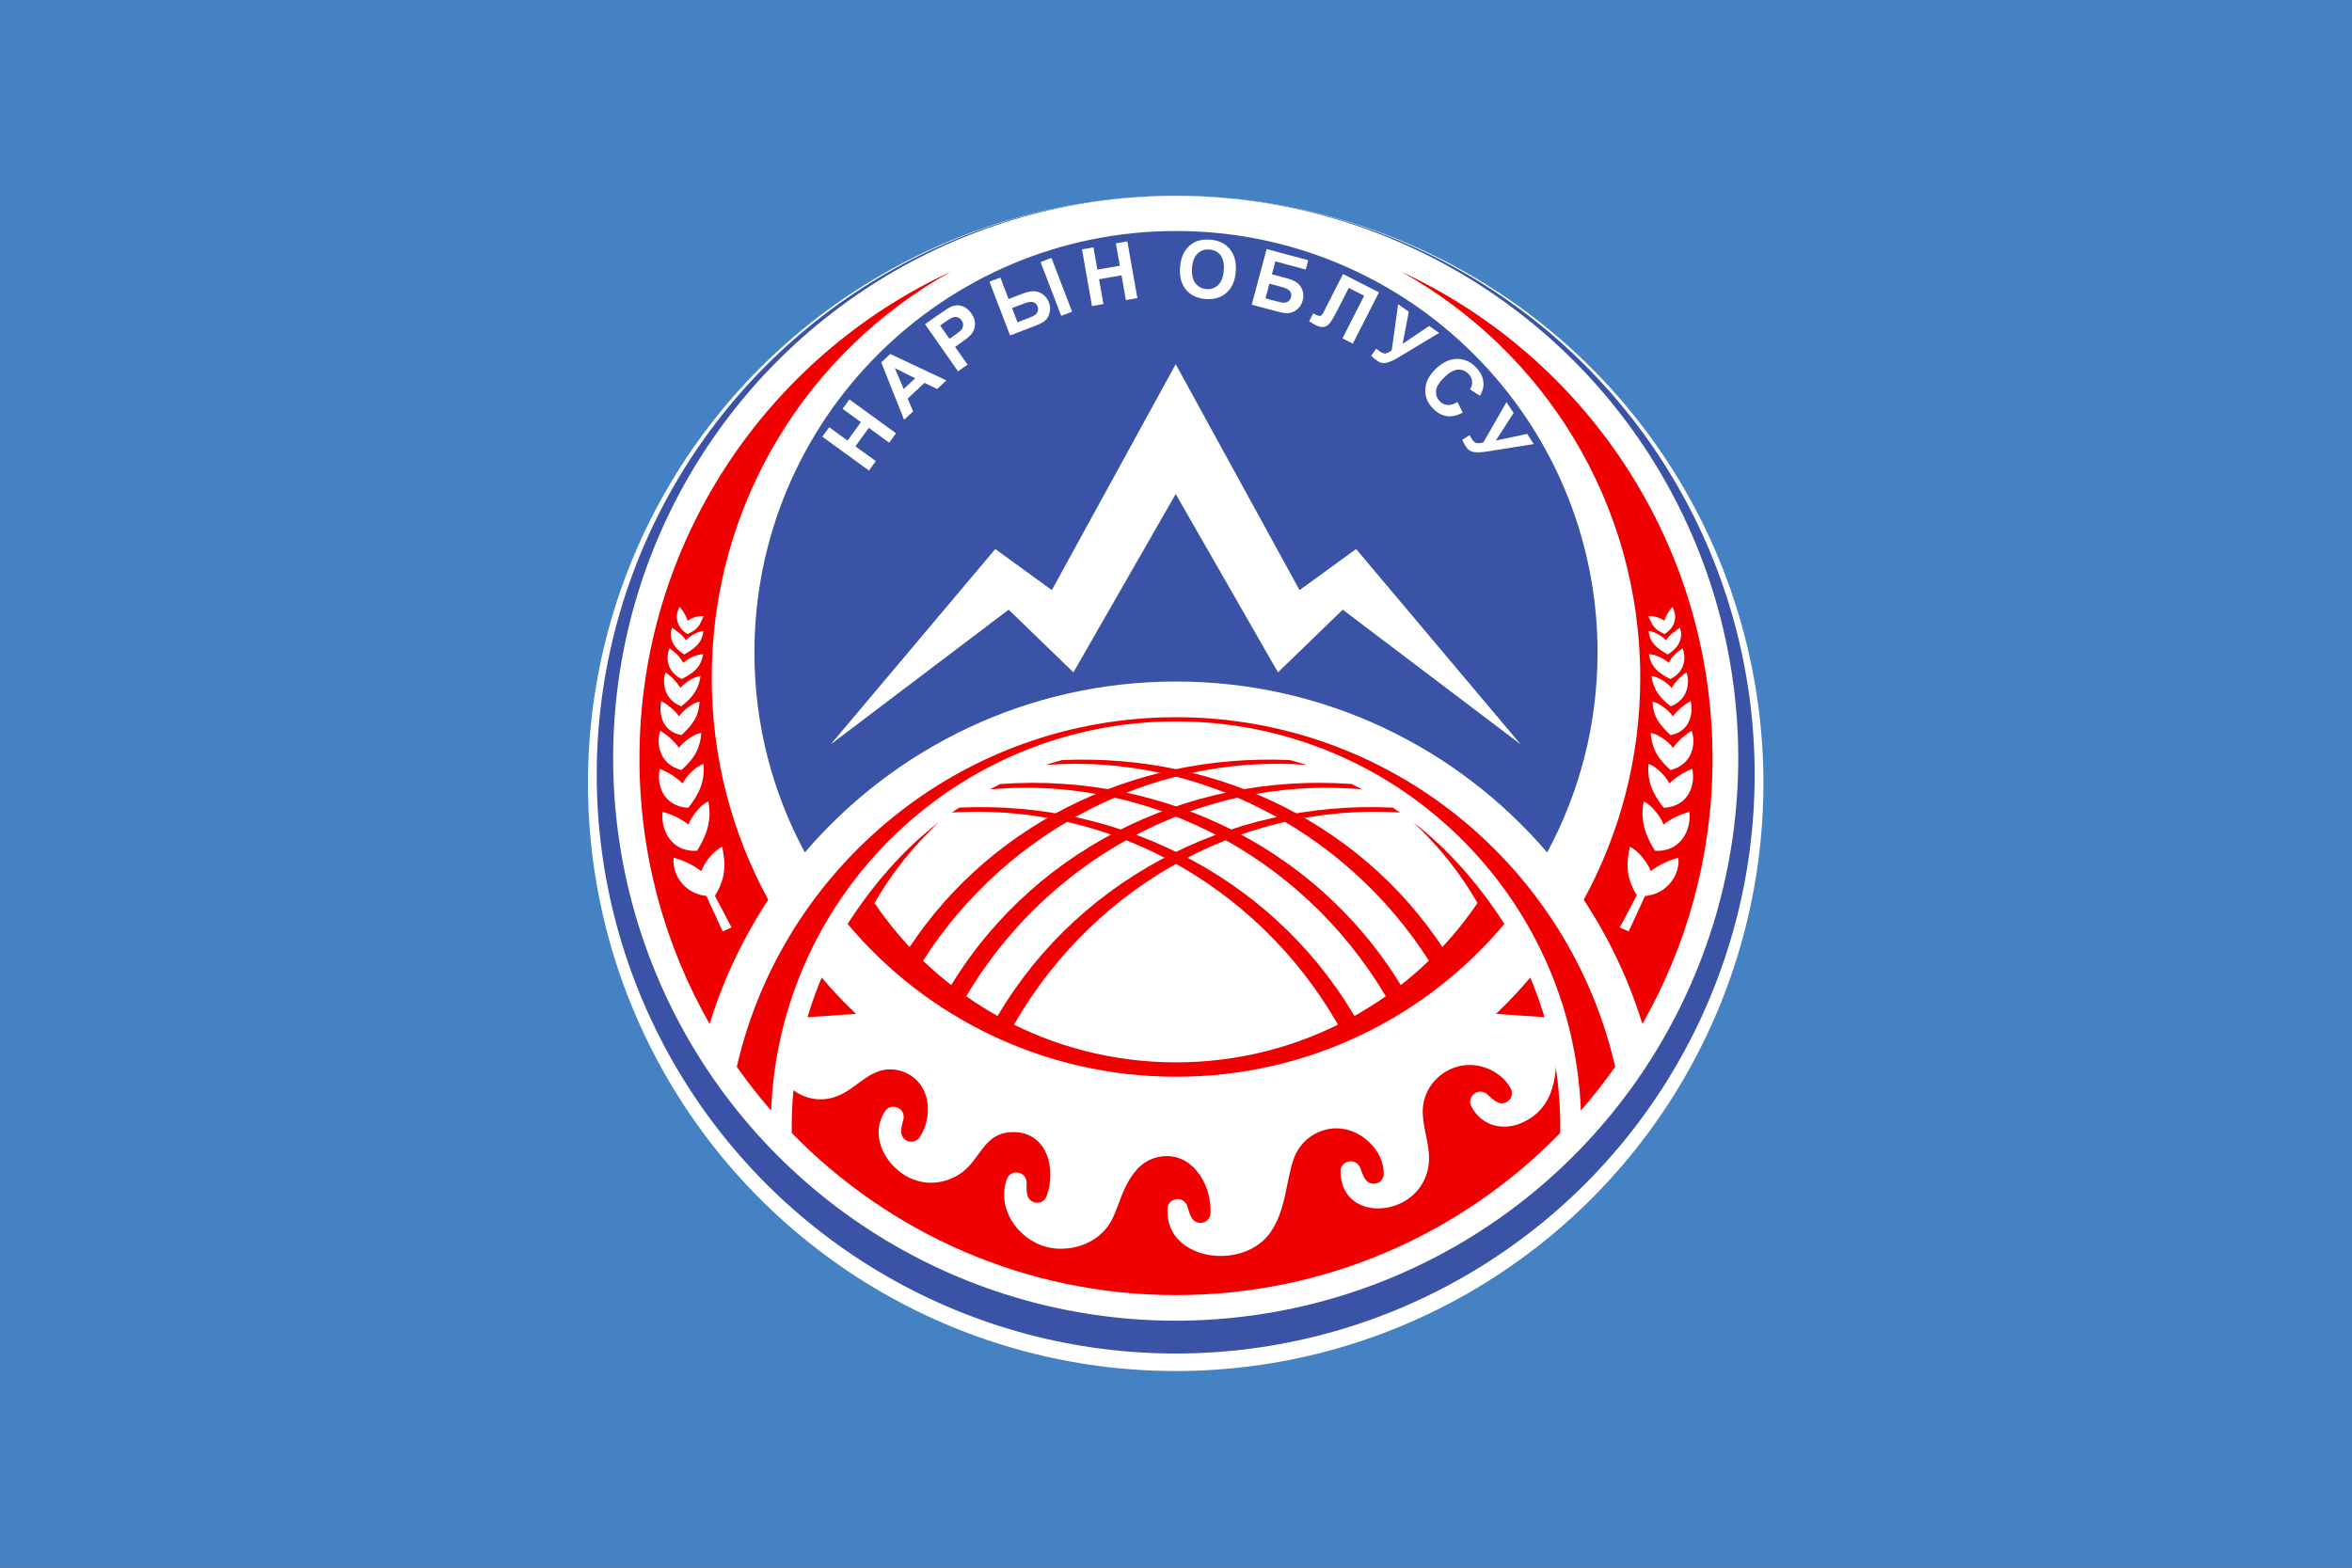 <?xml version="1.0" encoding="UTF-8" standalone="no"?>
<!-- Created with Inkscape (http://www.inkscape.org/) -->

<svg
   xmlns:dc="http://purl.org/dc/elements/1.1/"
   xmlns:cc="http://creativecommons.org/ns#"
   xmlns:rdf="http://www.w3.org/1999/02/22-rdf-syntax-ns#"
   xmlns:svg="http://www.w3.org/2000/svg"
   xmlns="http://www.w3.org/2000/svg"
   version="1.1"
   width="600"
   height="400"
   viewBox="0 0 169.333 112.889"
   id="svg2"
   xml:space="preserve"
   style="fill-rule:evenodd"><rect x="0" y="0" width="169.333" height="112.889" fill="#333333" stroke="none"/>
 <defs
   id="defs4"><style
     type="text/css"
     id="style6" /></defs>
 <g
   transform="matrix(0.081,0,0,0.081,45.156,50.8)"
   id="g4001"><path
     d="m 0,20 0,100 60,0 0,-20 -40,0 L 20,20 z"
     id="rect3023"
     style="fill:#9000cc;fill-opacity:1;stroke:none" /><path
     d="m 80,20 0,100 60,0 0,-20 -40,0 0,-20 40,0 L 140,60 l -40,0 0,-20 40,0 0,-20 z"
     id="rect3004"
     style="fill:#9000cc;fill-opacity:1;stroke:none" /><path
     d="m 210,40 0,20 20,0 c 5.523,0 10,4.477 10,10 0,5.523 -4.477,10 -10,10 l -20,0 0,20 20,0 c 16.569,0 30,-13.431 30,-30 0,-16.569 -13.431,-30 -30,-30 z m 20,-40 c -38.66,0 -70,31.34 -70,70 C 160,108.66 191.34,140 230,140 c 38.66,0 70,-31.34 70,-70 0,-38.66 -31.34,-70 -70,-70 z m 0,20 c 27.614,0 50,22.386 50,50 C 280,97.614 257.614,120 230,120 c -27.614,0 -50,-22.386 -50,-50 0,-27.614 22.386,-50 50,-50 z"
     id="path3029"
     style="fill:#9000cc;fill-opacity:1;stroke:none" /><path
     d="m 320,20 0,100 20,0 0,-62.781 40,62.781 20,0 0,-100 -20,0 0,62.781 L 340,20 z"
     id="rect3051"
     style="fill:#ff0000;fill-opacity:1;stroke:none" /><rect
     width="20"
     height="100"
     x="420"
     y="20"
     id="rect3002"
     style="fill:#9000cc;fill-opacity:1;stroke:none" /><path
     d="m 460,20 0,100 50,0 c 16.569,0 30,-13.431 30,-30 l 0,-40 C 540,33.431 526.569,20 510,20 z m 20,20 30,0 c 5.523,0 10,4.477 10,10 l 0,40 c 0,5.523 -4.477,10 -10,10 l -30,0 z"
     id="path3053"
     style="fill:#9000cc;fill-opacity:1;stroke:none" /><path
     d="m 660,20 -20,20 30,0 c 5.523,0 10,4.477 10,10 0,5.523 -4.477,10 -10,10 -16.569,0 -30,13.431 -30,30 l 0,30 60,0 0,-20 -40,0 0,-10 c 0,-5.523 4.477,-10 10,-10 16.569,0 30,-13.431 30,-30 0,-16.569 -13.431,-30 -30,-30 l -10,0 z"
     id="path3071"
     style="fill:#9000cc;fill-opacity:1;stroke:none" /><path
     d="m 790,3e-6 c -38.66,0 -70,31.34 -70,70 C 720,108.66 751.34,140 790,140 c 38.66,0 70,-31.34 70,-70 0,-38.66 -31.34,-70 -70,-70 z m 0,20 c 27.614,0 50,22.386 50,50 C 840,97.614 817.614,120 790,120 c -27.614,0 -50,-22.386 -50,-50 0,-27.614 22.386,-50 50,-50 z"
     id="path3041"
     style="fill:#9000cc;fill-opacity:1;stroke:none" /><path
     d="m 880,40 0,80 20,0 0,-100 z"
     id="rect3068"
     style="fill:#9000cc;fill-opacity:1;stroke:none" /><path
     d="m 920,20 0,60 30,0 c 5.523,0 10,4.477 10,10 0,5.523 -4.477,10 -10,10 l -30,0 20,20 10,0 c 16.569,0 30,-13.431 30,-30 0,-16.569 -13.431,-30 -30,-30 l -10,0 0,-20 40,0 0,-20 z"
     id="path3043"
     style="fill:#9000cc;fill-opacity:1;stroke:none" /></g><rect
   width="169.333"
   height="112.889"
   x="-1.4617038e-006"
   y="0"
   id="rect4050"
   style="fill:#4582c3;fill-opacity:1;stroke:none" /><g
   transform="matrix(1,0,0,1,42.333,14.111)"
   id="g4013"><circle
     cx="100.162"
     cy="148.673"
     r="92.794"
     transform="matrix(0.456,0,0,0.456,-3.362,-25.492)"
     id="circle10"
     style="fill:#ffffff;stroke:none" /><circle
     cx="100.162"
     cy="147.29"
     r="91.411"
     transform="matrix(0.456,0,0,0.456,-3.362,-25.492)"
     id="circle12"
     style="fill:#3a53a6;fill-opacity:1;stroke:none" /><circle
     cx="100.162"
     cy="144.698"
     r="88.819"
     transform="matrix(0.456,0,0,0.456,-3.362,-25.492)"
     id="circle14"
     style="fill:#ffffff;stroke:none" /><path
     d="M 8.756,59.624 C 5.542,53.989 3.705,47.469 3.705,40.52 3.705,24.978 12.891,11.578 26.128,5.45 15.859,11.155 8.908,22.11 8.908,34.687 c 0,5.793 1.475,11.242 4.069,15.993 -1.804,2.739 -3.236,5.744 -4.222,8.945 z M 58.538,5.45 C 71.775,11.578 80.961,24.977 80.961,40.52 c 0,6.949 -1.837,13.469 -5.051,19.104 -0.986,-3.201 -2.418,-6.206 -4.222,-8.945 2.594,-4.751 4.069,-10.199 4.069,-15.993 0,-12.577 -6.951,-23.532 -17.22,-29.237 z"
     id="path16"
     style="fill:#f00000;fill-opacity:1;stroke:none" /><path
     d="m 42.333,2.523 c -16.759,0 -30.351,13.591 -30.351,30.351 0,5.211 1.315,10.115 3.629,14.4 6.45,-7.533 16.029,-12.309 26.722,-12.309 10.693,0 20.271,4.776 26.721,12.309 2.315,-4.285 3.629,-9.189 3.629,-14.4 0,-16.759 -13.591,-30.351 -30.351,-30.351 z"
     id="path18"
     style="fill:#3a53a6;fill-opacity:1;stroke:none" /><path
     d="m 42.333,37.535 c 15.414,0 28.319,10.757 31.62,25.171 -0.77,1.095 -1.594,2.148 -2.471,3.155 C 70.879,50.285 58.058,37.837 42.333,37.837 c -15.725,0 -28.545,12.448 -29.149,28.025 -0.876,-1.007 -1.702,-2.059 -2.471,-3.153 3.3,-14.416 16.206,-25.173 31.62,-25.173 z"
     id="path20"
     style="fill:#f00000;fill-opacity:1;stroke:none" /><path
     d="m 69.993,67.478 c -7.017,7.198 -16.816,11.671 -27.66,11.671 -10.844,0 -20.643,-4.473 -27.66,-11.671 -0.003,-0.156 -0.006,-0.311 -0.006,-0.467 0,-3.804 0.769,-7.429 2.158,-10.728 6.132,7.235 15.283,11.829 25.508,11.829 10.224,0 19.376,-4.595 25.508,-11.829 1.39,3.299 2.158,6.924 2.158,10.728 0,0.156 -0.003,0.312 -0.006,0.467 z"
     id="path22"
     style="fill:#f00000;fill-opacity:1;stroke:none" /><path
     d="m 65.973,52.422 c -5.629,6.721 -14.13,11.003 -23.64,11.003 -9.51,0 -18.011,-4.282 -23.64,-11.003 1.753,-2.735 3.977,-5.345 6.56,-7.318 -1.821,1.691 -3.385,3.65 -4.628,5.812 4.685,6.918 12.66,11.473 21.708,11.473 9.049,0 17.022,-4.557 21.707,-11.475 -1.243,-2.162 -2.807,-4.119 -4.627,-5.81 2.583,1.973 4.807,4.583 6.56,7.318 z"
     id="path24"
     style="fill:#f00000;fill-opacity:1;stroke:none" /><polygon
     points="100.162,102.968 84.013,131.134 73.788,121.234 45.71,142.495 71.678,111.658 80.604,118.15 100.162,82.476 119.719,118.15 128.645,111.658 154.613,142.495 126.535,121.234 116.311,131.134 "
     transform="matrix(0.456,0,0,0.456,-3.362,-25.492)"
     id="polygon26"
     style="fill:#ffffff;stroke:none" /><path
     d="m 29.026,59.865 c 5.68,-10.369 16.971,-16.399 28.916,-15.819 0.176,0.116 0.351,0.233 0.524,0.353 -11.801,-0.733 -22.707,5.747 -28.236,16.068 -0.407,-0.192 -0.808,-0.392 -1.204,-0.602 z m -6.523,-4.752 c 0.331,0.322 0.67,0.636 1.017,0.942 C 29.346,46.134 40.368,40.114 51.721,40.971 51.294,40.822 50.979,40.753 50.543,40.623 39.246,40.109 28.417,45.356 22.503,55.113 z m 3.112,2.622 c 0.366,0.266 0.738,0.524 1.117,0.772 5.744,-10.467 17.119,-16.851 29.007,-15.772 -0.249,-0.133 -0.501,-0.263 -0.754,-0.389 -12.005,-0.866 -23.473,4.938 -29.369,15.388 z"
     id="path28"
     style="fill:#f00000;fill-opacity:1;fill-rule:nonzero;stroke:none" /><path
     d="M 55.641,59.865 C 49.961,49.497 38.669,43.466 26.725,44.046 c -0.176,0.116 -0.351,0.233 -0.524,0.353 11.801,-0.733 22.707,5.747 28.236,16.068 0.407,-0.192 0.808,-0.392 1.204,-0.602 z m 6.523,-4.752 c -0.331,0.322 -0.67,0.636 -1.017,0.942 -5.827,-9.921 -16.848,-15.941 -28.201,-15.084 0.427,-0.149 0.742,-0.218 1.178,-0.348 11.297,-0.514 22.126,4.733 28.04,14.49 z m -3.112,2.622 C 58.686,58.001 58.313,58.258 57.935,58.507 52.191,48.04 40.816,41.656 28.928,42.735 c 0.249,-0.133 0.501,-0.263 0.754,-0.389 12.005,-0.866 23.473,4.938 29.369,15.388 z"
     id="path30"
     style="fill:#f00000;fill-opacity:1;fill-rule:nonzero;stroke:none" /><path
     d="M 8.155,48.624 C 7.618,48.208 6.935,47.859 6.166,47.656 6.021,48.92 7.068,50.544 9.117,50.426 9.883,49.222 9.952,48.228 9.66,46.865 9.082,47.109 8.373,47.993 8.155,48.624 z"
     id="_159578320"
     style="fill:#ffffff;stroke:none" /><path
     d="M 7.236,45.266 C 6.731,44.873 6.09,44.542 5.368,44.35 5.226,45.546 5.921,47.263 7.85,47.152 8.574,46.013 8.927,44.891 8.658,43.602 8.113,43.834 7.443,44.669 7.236,45.266 z"
     id="_160223720"
     style="fill:#ffffff;stroke:none" /><path
     d="M 6.811,42.308 C 6.384,41.887 5.823,41.511 5.171,41.256 c -0.263,1.104 0.235,2.707 2.043,2.804 0.799,-0.99 1.213,-1.927 1.102,-3.161 -0.532,0.16 -1.248,0.872 -1.506,1.409 z"
     id="_160475720"
     style="fill:#ffffff;stroke:none" /><path
     d="M 6.549,39.739 C 6.223,39.284 5.767,38.85 5.208,38.514 c -0.329,0.936 -0.06,2.423 1.519,2.825 0.894,-0.792 1.338,-1.514 1.434,-2.672 -0.516,0.066 -1.289,0.615 -1.613,1.071 z"
     id="_159578200"
     style="fill:#ffffff;stroke:none" /><path
     d="M 6.563,37.47 C 6.248,37.058 5.812,36.669 5.283,36.376 c -0.182,0.659 -0.093,2.164 1.45,2.449 0.81,-0.771 1.242,-1.327 1.299,-2.411 -0.477,0.08 -1.181,0.619 -1.469,1.056 z"
     id="_160222952"
     style="fill:#ffffff;stroke:none" /><path
     d="M 6.654,35.422 C 6.403,35.015 6.038,34.619 5.579,34.304 5.318,35.051 5.48,36.279 6.713,36.752 7.531,36.108 7.952,35.567 8.106,34.57 7.659,34.604 6.961,35.043 6.654,35.422 z"
     id="_160222880"
     style="fill:#ffffff;stroke:none" /><path
     d="M 6.856,33.622 C 6.677,33.222 6.217,32.796 5.865,32.57 5.59,33.28 5.682,34.273 6.755,34.786 7.637,34.318 8.121,33.946 8.289,33.005 7.877,32.986 7.182,33.309 6.856,33.622 z"
     id="_160222856"
     style="fill:#ffffff;stroke:none" /><path
     d="M 7.047,32 C 6.859,31.649 6.424,31.364 6.056,31.084 c -0.247,0.684 0.005,1.408 0.882,1.933 0.796,-0.479 1.265,-0.816 1.372,-1.689 -0.376,0.014 -0.986,0.362 -1.263,0.672 z"
     id="_160223168"
     style="fill:#ffffff;stroke:none" /><path
     d="M 7.173,30.594 C 7.067,30.251 6.876,29.899 6.598,29.591 6.259,30.135 6.29,31.028 7.168,31.546 7.901,31.203 8.014,30.972 8.326,30.26 7.988,30.212 7.475,30.363 7.173,30.594 z"
     id="_159587584"
     style="fill:#ffffff;stroke:none" /><line
     style="fill:none;stroke:none"
     y2="52.887"
     x2="10.155"
     y1="49.455"
     x1="8.473"
     class="fil4"
     id="_160223120" /><polygon
     points="25.234,164.628 26.21,164.153 30.044,171.425 28.639,172.042 "
     transform="matrix(0.456,0,0,0.456,-3.362,-25.492)"
     id="_159578632"
     style="fill:#ffffff;fill-rule:nonzero;stroke:none" /><path
     d="m 76.511,48.624 c 0.538,-0.416 1.221,-0.765 1.989,-0.968 0.146,1.264 -0.901,2.888 -2.951,2.77 -0.765,-1.204 -0.835,-2.198 -0.543,-3.561 0.578,0.245 1.287,1.129 1.505,1.759 z"
     id="_160808504"
     style="fill:#ffffff;stroke:none" /><path
     d="m 77.431,45.266 c 0.504,-0.393 1.145,-0.724 1.868,-0.915 0.142,1.196 -0.553,2.912 -2.482,2.801 -0.724,-1.138 -1.077,-2.26 -0.808,-3.549 0.544,0.232 1.215,1.067 1.422,1.663 z"
     id="_160688144"
     style="fill:#ffffff;stroke:none" /><path
     d="m 77.855,42.308 c 0.427,-0.421 0.988,-0.797 1.64,-1.052 0.263,1.104 -0.235,2.707 -2.043,2.804 -0.799,-0.99 -1.213,-1.927 -1.102,-3.161 0.532,0.16 1.248,0.872 1.506,1.409 z"
     id="_160809128"
     style="fill:#ffffff;stroke:none" /><path
     d="m 78.118,39.739 c 0.326,-0.454 0.782,-0.888 1.341,-1.224 0.329,0.936 0.06,2.423 -1.519,2.825 -0.894,-0.792 -1.338,-1.514 -1.434,-2.672 0.516,0.066 1.289,0.615 1.613,1.071 z"
     id="_160584032"
     style="fill:#ffffff;stroke:none" /><path
     d="m 78.104,37.47 c 0.315,-0.412 0.751,-0.801 1.28,-1.094 0.182,0.659 0.093,2.164 -1.45,2.449 -0.81,-0.771 -1.242,-1.327 -1.299,-2.411 0.477,0.08 1.181,0.619 1.469,1.056 z"
     id="_159578560"
     style="fill:#ffffff;stroke:none" /><path
     d="m 78.012,35.422 c 0.251,-0.407 0.616,-0.803 1.076,-1.118 0.26,0.748 0.099,1.976 -1.135,2.448 -0.817,-0.644 -1.239,-1.185 -1.393,-2.182 0.447,0.034 1.145,0.472 1.452,0.852 z"
     id="_159579040"
     style="fill:#ffffff;stroke:none" /><path
     d="m 77.81,33.622 c 0.179,-0.4 0.64,-0.826 0.992,-1.051 0.275,0.71 0.183,1.702 -0.89,2.216 -0.882,-0.469 -1.366,-0.841 -1.534,-1.782 0.412,-0.019 1.106,0.304 1.432,0.617 z"
     id="_159578512"
     style="fill:#ffffff;stroke:none" /><path
     d="m 77.619,32 c 0.188,-0.351 0.623,-0.636 0.991,-0.916 0.247,0.684 -0.005,1.408 -0.882,1.933 -0.796,-0.479 -1.265,-0.816 -1.372,-1.689 0.376,0.014 0.986,0.362 1.263,0.672 z"
     id="_159578344"
     style="fill:#ffffff;stroke:none" /><path
     d="m 77.493,30.594 c 0.105,-0.343 0.297,-0.695 0.575,-1.003 0.339,0.544 0.308,1.438 -0.57,1.956 -0.732,-0.343 -0.846,-0.574 -1.157,-1.286 0.338,-0.048 0.851,0.103 1.153,0.334 z"
     id="_159578488"
     style="fill:#ffffff;stroke:none" /><line
     style="fill:none;stroke:none"
     y2="52.887"
     x2="74.512"
     y1="49.455"
     x1="76.194"
     class="fil4"
     id="_160996056" /><polygon
     points="175.089,164.628 174.113,164.153 170.279,171.425 171.684,172.042 "
     transform="matrix(0.456,0,0,0.456,-3.362,-25.492)"
     id="_160995960"
     style="fill:#ffffff;fill-rule:nonzero;stroke:none" /><path
     d="m 67.274,66.723 c -1.345,0.612 -2.921,0.302 -3.692,-1.187 -0.185,-0.358 -0.002,-0.783 0.338,-0.959 0.264,-0.137 0.574,-0.093 0.79,0.086 0.395,0.329 0.835,0.891 1.419,0.588 0.352,-0.182 0.49,-0.616 0.308,-0.969 -0.535,-1.034 -1.796,-1.706 -2.934,-1.706 -1.3,0 -2.43,0.725 -3.01,1.792 -1.245,2.292 0.986,4.318 -0.438,6.77 -1.448,2.493 -5.877,2.497 -5.877,-0.929 0,-0.403 0.358,-0.697 0.741,-0.697 0.298,0 0.553,0.181 0.662,0.439 0.2,0.473 0.332,1.175 0.99,1.175 0.417,0 0.719,-0.304 0.719,-0.719 0,-1.73 -1.69,-3.267 -3.385,-3.267 -1.444,0 -2.67,0.933 -3.109,2.229 -0.578,1.708 -0.537,3.633 -1.657,5.253 -0.924,1.338 -2.681,1.872 -4.253,1.664 -1.759,-0.233 -3.288,-1.394 -3.165,-3.399 0.025,-0.402 0.4,-0.673 0.782,-0.65 0.297,0.018 0.541,0.215 0.634,0.479 0.171,0.485 0.26,1.193 0.917,1.233 0.396,0.024 0.737,-0.277 0.761,-0.673 0.112,-1.832 -1.072,-4.138 -3.149,-4.138 -0.886,0 -1.678,0.401 -2.205,1.032 -0.93,1.113 -1.091,2.125 -1.658,3.377 -0.752,1.66 -2.574,2.429 -4.268,2.234 -2.282,-0.263 -4.236,-2.689 -3.367,-5.021 0.141,-0.378 0.579,-0.528 0.938,-0.394 0.279,0.104 0.455,0.363 0.467,0.643 0.022,0.514 -0.099,1.217 0.518,1.447 0.372,0.139 0.786,-0.051 0.924,-0.422 0.716,-1.92 0.078,-4.622 -2.395,-4.622 -1.823,0 -2.227,1.419 -3.202,2.463 -1.129,1.209 -3.042,1.606 -4.594,0.653 -1.571,-0.964 -2.541,-2.999 -1.415,-4.651 0.227,-0.333 0.688,-0.374 1.004,-0.158 0.246,0.168 0.355,0.461 0.3,0.736 -0.101,0.504 -0.387,1.158 0.157,1.529 0.328,0.223 0.775,0.139 0.999,-0.189 0.809,-1.187 0.86,-3.051 -0.19,-4.1 -0.494,-0.494 -1.177,-0.8 -1.932,-0.8 -1.921,0 -2.795,2.157 -4.997,2.157 -1.117,0 -2.101,-0.566 -2.683,-1.427 l 1.191,-4.447 5.594,-0.388 c 5.822,4.851 13.309,7.77 21.478,7.77 8.169,0 15.656,-2.919 21.478,-7.77 l 5.495,0.381 0.276,0.971 c 0.267,2.462 0.326,5.387 -2.308,6.586 z"
     id="path56"
     style="fill:#ffffff;stroke:none" /><path
     d="m 20.228,19.772 -3.355,-2.438 0.493,-0.678 1.32,0.959 0.964,-1.327 -1.32,-0.959 0.492,-0.677 3.355,2.438 -0.492,0.677 -1.467,-1.066 -0.964,1.327 1.467,1.066 -0.493,0.678 z m 5.577,-6.493 -0.667,0.622 -0.908,-0.442 -1.213,1.131 0.393,0.922 -0.65,0.606 -1.647,-4.135 0.648,-0.604 4.043,1.901 z m -2.247,-0.148 -1.468,-0.736 0.64,1.508 0.828,-0.772 z M 26.642,12.63 24.263,9.233 25.363,8.462 c 0.417,-0.292 0.701,-0.465 0.852,-0.52 0.23,-0.086 0.471,-0.09 0.722,-0.011 0.251,0.079 0.471,0.254 0.66,0.523 0.146,0.209 0.231,0.411 0.254,0.606 0.024,0.196 0.006,0.374 -0.054,0.538 -0.06,0.162 -0.141,0.299 -0.243,0.409 -0.141,0.147 -0.367,0.33 -0.678,0.547 l -0.447,0.313 0.897,1.281 -0.686,0.48 z m -1.29,-3.303 0.675,0.963 0.375,-0.263 c 0.271,-0.189 0.44,-0.334 0.506,-0.433 0.066,-0.099 0.098,-0.204 0.097,-0.317 -0.002,-0.112 -0.037,-0.218 -0.107,-0.318 -0.086,-0.123 -0.194,-0.2 -0.323,-0.23 -0.128,-0.03 -0.256,-0.015 -0.381,0.042 -0.093,0.042 -0.263,0.15 -0.51,0.323 L 25.351,9.328 z m 3.552,-3.152 0.782,-0.3 0.594,1.548 1.046,-0.401 c 0.275,-0.106 0.525,-0.159 0.752,-0.161 0.227,-0.001 0.444,0.07 0.649,0.212 0.207,0.142 0.357,0.338 0.453,0.588 0.101,0.262 0.119,0.514 0.053,0.756 -0.064,0.242 -0.169,0.426 -0.314,0.552 -0.144,0.127 -0.378,0.252 -0.703,0.376 l -1.827,0.701 -1.486,-3.872 z m 2.018,2.922 0.764,-0.293 c 0.242,-0.093 0.407,-0.17 0.495,-0.23 0.086,-0.061 0.151,-0.148 0.194,-0.261 0.042,-0.113 0.04,-0.23 -0.007,-0.352 -0.066,-0.173 -0.176,-0.279 -0.332,-0.318 -0.156,-0.04 -0.392,0.003 -0.711,0.125 l -0.795,0.305 0.393,1.024 z m 1.663,-4.335 0.782,-0.3 1.486,3.872 -0.782,0.3 -1.486,-3.872 z m 3.7,3.169 -0.72,-4.084 0.825,-0.146 0.283,1.607 1.616,-0.285 -0.283,-1.607 0.825,-0.145 0.72,4.084 -0.825,0.145 -0.315,-1.786 -1.616,0.285 0.315,1.786 -0.825,0.146 z m 6.339,-2.763 c 0.03,-0.422 0.117,-0.771 0.263,-1.048 0.109,-0.203 0.251,-0.384 0.425,-0.54 0.174,-0.155 0.361,-0.267 0.561,-0.334 0.266,-0.092 0.566,-0.125 0.903,-0.101 0.61,0.043 1.084,0.266 1.424,0.67 0.34,0.403 0.486,0.942 0.439,1.615 C 46.592,6.098 46.373,6.607 45.984,6.959 45.594,7.31 45.095,7.465 44.489,7.423 43.873,7.38 43.397,7.158 43.06,6.758 42.723,6.357 42.578,5.827 42.624,5.169 z m 0.862,0.032 c -0.033,0.468 0.051,0.831 0.25,1.088 0.2,0.257 0.466,0.397 0.799,0.42 0.332,0.023 0.614,-0.077 0.845,-0.303 0.23,-0.225 0.362,-0.577 0.395,-1.056 0.033,-0.474 -0.046,-0.835 -0.237,-1.083 C 45.347,4.018 45.079,3.883 44.735,3.858 44.39,3.834 44.104,3.933 43.877,4.155 43.65,4.376 43.52,4.724 43.486,5.201 z m 5.373,-1.378 2.995,0.803 -0.18,0.672 -2.186,-0.586 -0.249,0.929 1.082,0.29 c 0.299,0.08 0.537,0.183 0.714,0.308 0.177,0.126 0.309,0.306 0.396,0.54 0.086,0.234 0.094,0.483 0.024,0.747 -0.073,0.271 -0.205,0.485 -0.397,0.64 -0.192,0.156 -0.387,0.245 -0.586,0.268 -0.198,0.023 -0.463,-0.01 -0.795,-0.099 L 47.786,7.829 48.859,3.823 z m -0.085,3.55 0.787,0.211 c 0.252,0.067 0.431,0.103 0.54,0.106 0.109,0.002 0.213,-0.03 0.312,-0.096 0.099,-0.067 0.166,-0.164 0.2,-0.292 C 50.663,7.116 50.633,6.963 50.523,6.842 50.415,6.722 50.2,6.62 49.881,6.534 L 49.059,6.314 48.775,7.373 z M 54.358,5.621 56.947,6.94 55.064,10.636 54.318,10.256 55.883,7.186 54.771,6.619 53.967,8.197 C 53.737,8.649 53.56,8.957 53.439,9.12 53.318,9.284 53.173,9.386 53.006,9.426 52.838,9.467 52.63,9.423 52.381,9.296 52.294,9.252 52.138,9.163 51.918,9.029 l 0.294,-0.577 0.165,0.087 c 0.157,0.08 0.272,0.113 0.347,0.098 0.076,-0.015 0.155,-0.104 0.239,-0.269 L 53.283,7.731 54.358,5.621 z m 3.968,2.174 0.767,0.537 -0.443,2.319 1.911,-1.29 0.716,0.501 -2.955,1.779 c -0.32,0.192 -0.597,0.315 -0.829,0.371 -0.232,0.055 -0.451,0.011 -0.656,-0.133 -0.203,-0.142 -0.351,-0.266 -0.447,-0.372 l 0.357,-0.51 c 0.093,0.074 0.178,0.139 0.257,0.194 0.16,0.112 0.294,0.162 0.403,0.153 0.109,-0.01 0.262,-0.089 0.46,-0.236 l 0.458,-3.312 z m 4.273,7.042 0.379,0.762 c -0.412,0.225 -0.798,0.31 -1.157,0.254 -0.358,-0.055 -0.693,-0.244 -1.002,-0.564 -0.382,-0.396 -0.562,-0.853 -0.538,-1.368 0.025,-0.517 0.272,-1.002 0.74,-1.455 0.497,-0.48 1.006,-0.723 1.529,-0.733 0.522,-0.009 0.985,0.195 1.389,0.614 0.352,0.365 0.531,0.765 0.535,1.202 0.005,0.259 -0.081,0.537 -0.254,0.836 l -0.719,-0.459 c 0.121,-0.184 0.172,-0.376 0.153,-0.575 -0.018,-0.198 -0.105,-0.377 -0.26,-0.537 -0.213,-0.221 -0.466,-0.324 -0.758,-0.308 -0.291,0.015 -0.615,0.195 -0.97,0.538 -0.377,0.364 -0.581,0.691 -0.609,0.982 -0.03,0.29 0.061,0.544 0.27,0.761 0.155,0.16 0.339,0.249 0.552,0.266 0.213,0.017 0.453,-0.055 0.72,-0.215 z m 3.53,0.006 0.51,0.786 -1.279,1.984 2.256,-0.48 0.476,0.733 -3.406,0.542 c -0.369,0.058 -0.671,0.069 -0.908,0.033 -0.235,-0.036 -0.422,-0.159 -0.559,-0.369 -0.135,-0.207 -0.226,-0.378 -0.275,-0.512 l 0.522,-0.339 c 0.058,0.104 0.113,0.196 0.165,0.276 0.106,0.164 0.212,0.261 0.317,0.293 0.105,0.032 0.277,0.016 0.515,-0.046 l 1.666,-2.9 z"
     id="path58"
     style="fill:#ffffff;fill-rule:nonzero;stroke:none" /></g>
</svg>